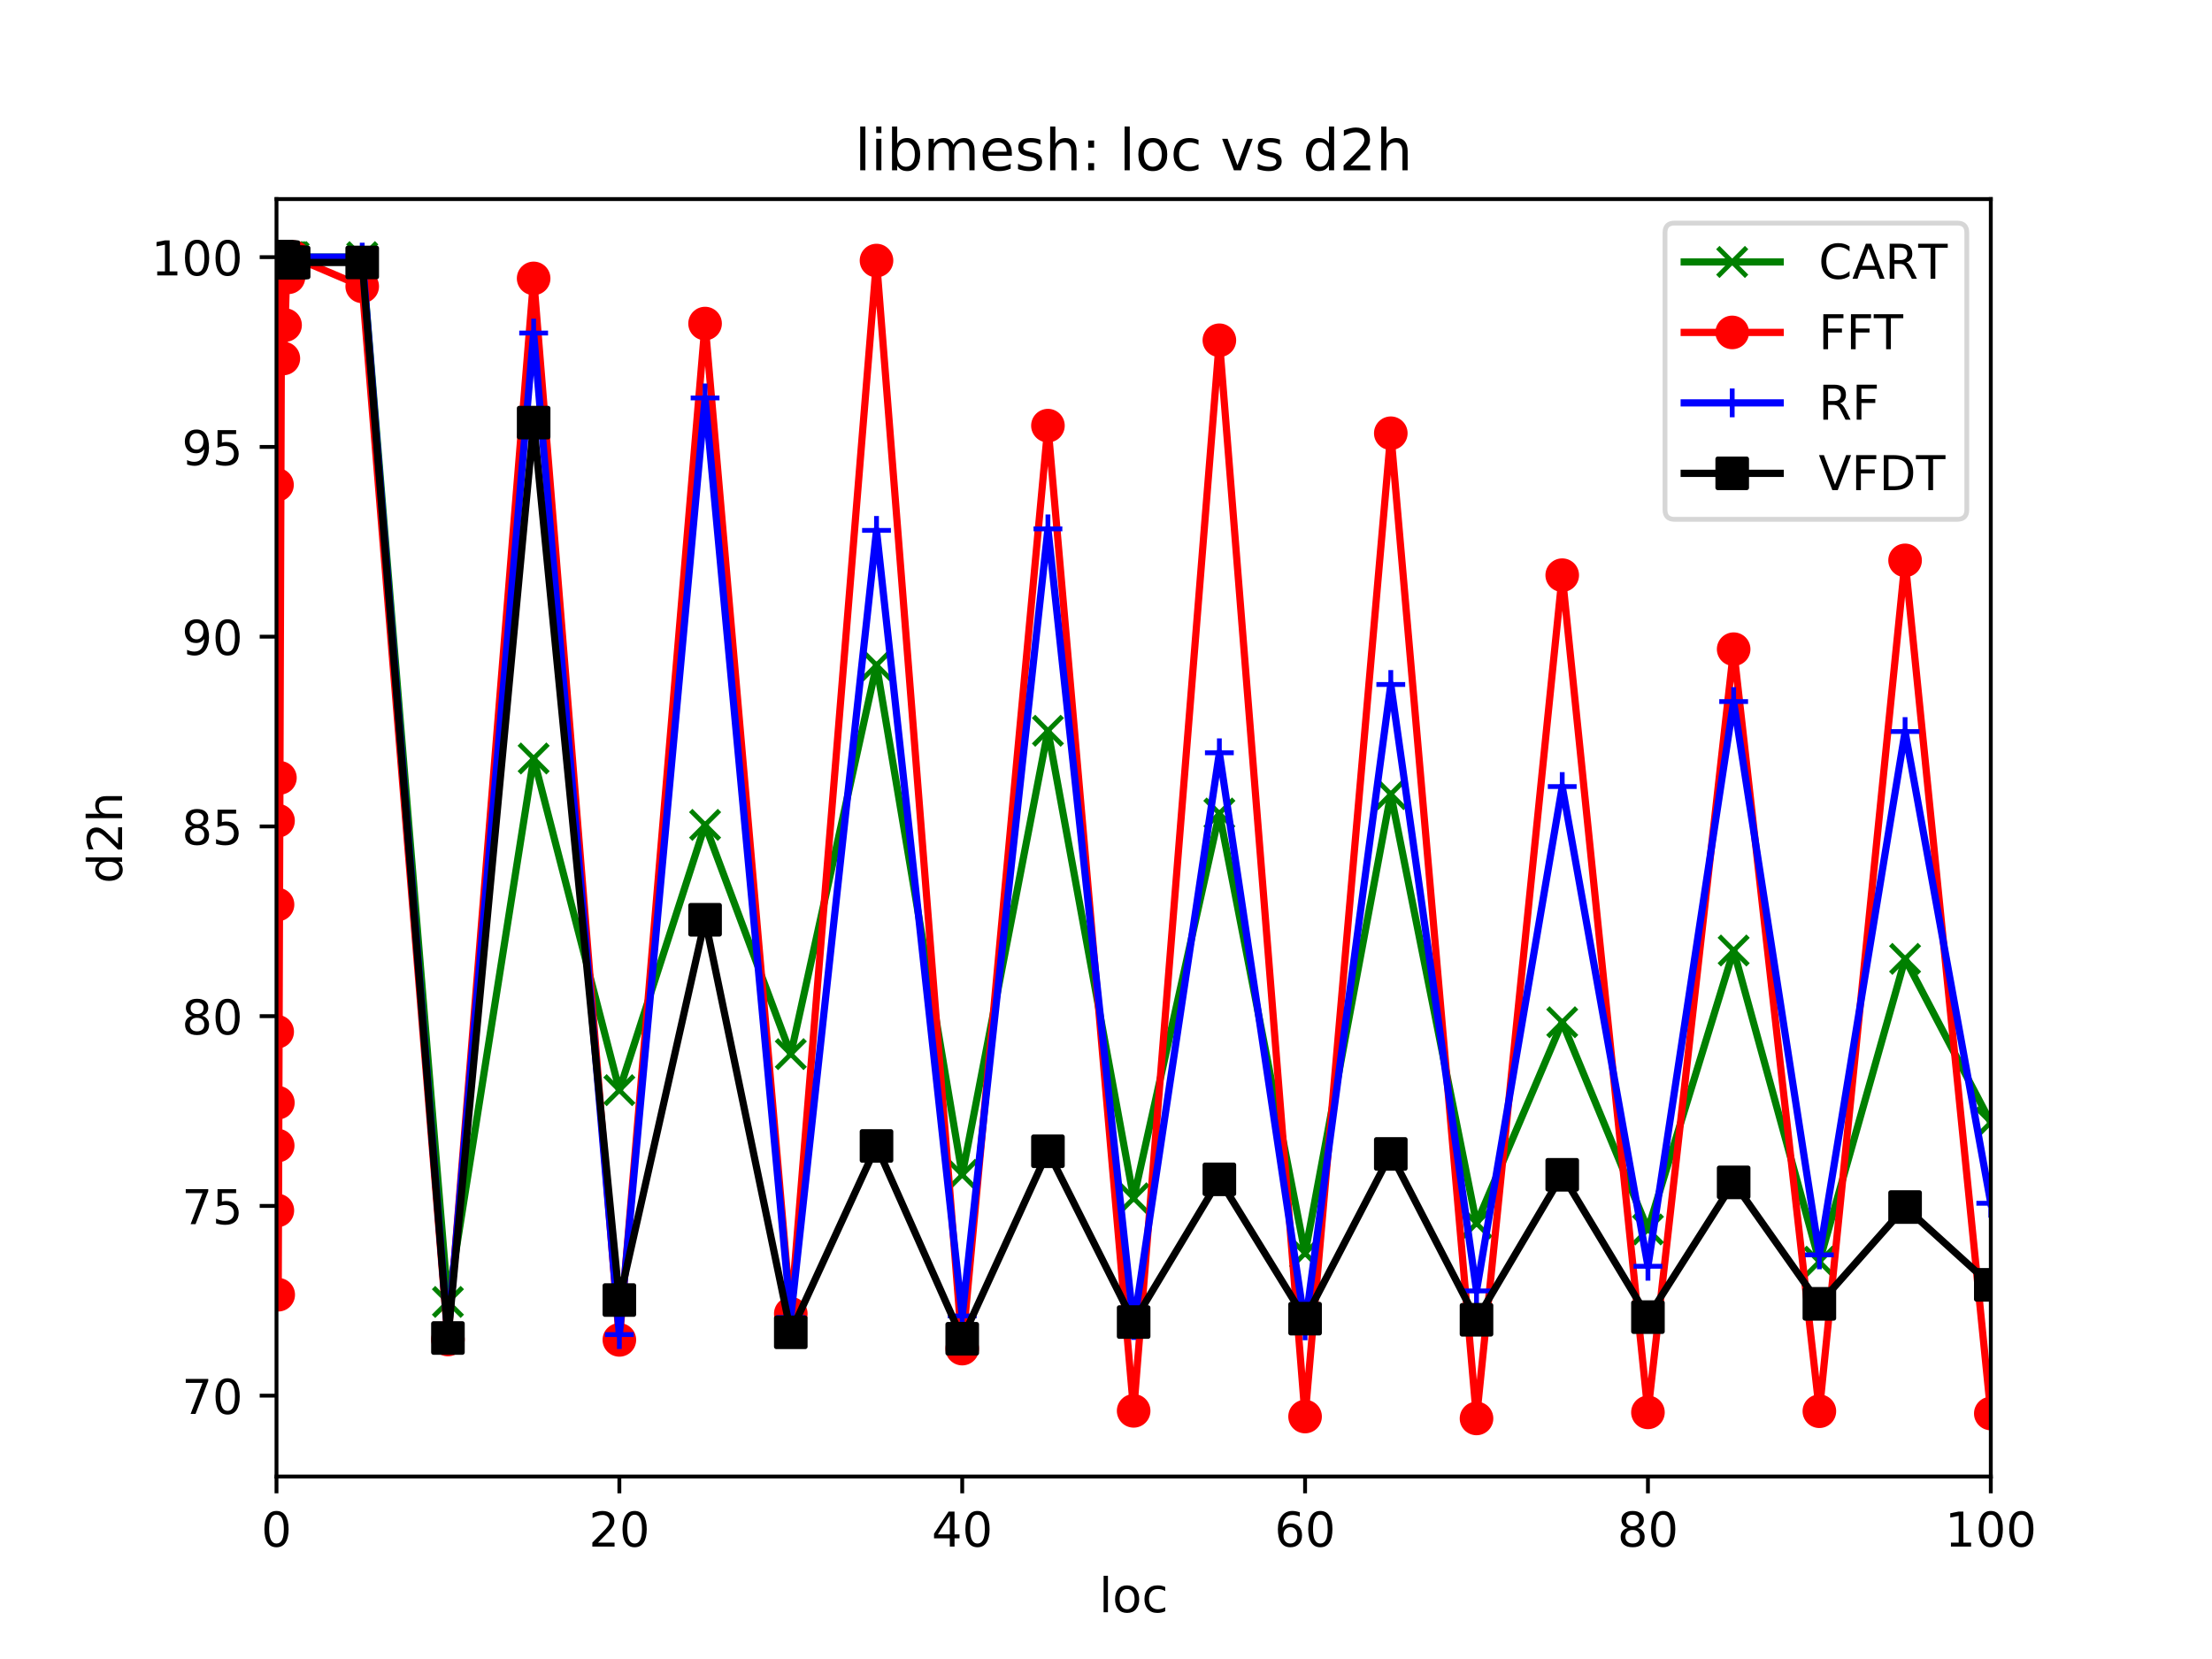 <?xml version="1.0" encoding="utf-8" standalone="no"?>
<!DOCTYPE svg PUBLIC "-//W3C//DTD SVG 1.1//EN"
  "http://www.w3.org/Graphics/SVG/1.1/DTD/svg11.dtd">
<!-- Created with matplotlib (https://matplotlib.org/) -->
<svg height="345.6pt" version="1.1" viewBox="0 0 460.8 345.6" width="460.8pt" xmlns="http://www.w3.org/2000/svg" xmlns:xlink="http://www.w3.org/1999/xlink">
 <defs>
  <style type="text/css">
*{stroke-linecap:butt;stroke-linejoin:round;}
  </style>
 </defs>
 <g id="figure_1">
  <g id="patch_1">
   <path d="M 0 345.6 
L 460.8 345.6 
L 460.8 0 
L 0 0 
z
" style="fill:#ffffff;"/>
  </g>
  <g id="axes_1">
   <g id="patch_2">
    <path d="M 57.6 307.584 
L 414.72 307.584 
L 414.72 41.472 
L 57.6 41.472 
z
" style="fill:#ffffff;"/>
   </g>
   <g id="matplotlib.axis_1">
    <g id="xtick_1">
     <g id="line2d_1">
      <defs>
       <path d="M 0 0 
L 0 3.5 
" id="m9313796f28" style="stroke:#000000;stroke-width:0.8;"/>
      </defs>
      <g>
       <use style="stroke:#000000;stroke-width:0.8;" x="57.6" xlink:href="#m9313796f28" y="307.584"/>
      </g>
     </g>
     <g id="text_1">
      <!-- 0 -->
      <defs>
       <path d="M 31.781 66.406 
Q 24.172 66.406 20.328 58.906 
Q 16.5 51.422 16.5 36.375 
Q 16.5 21.391 20.328 13.891 
Q 24.172 6.391 31.781 6.391 
Q 39.453 6.391 43.281 13.891 
Q 47.125 21.391 47.125 36.375 
Q 47.125 51.422 43.281 58.906 
Q 39.453 66.406 31.781 66.406 
z
M 31.781 74.219 
Q 44.047 74.219 50.516 64.516 
Q 56.984 54.828 56.984 36.375 
Q 56.984 17.969 50.516 8.266 
Q 44.047 -1.422 31.781 -1.422 
Q 19.531 -1.422 13.062 8.266 
Q 6.594 17.969 6.594 36.375 
Q 6.594 54.828 13.062 64.516 
Q 19.531 74.219 31.781 74.219 
z
" id="DejaVuSans-48"/>
      </defs>
      <g transform="translate(54.419 322.182)scale(0.1 -0.1)">
       <use xlink:href="#DejaVuSans-48"/>
      </g>
     </g>
    </g>
    <g id="xtick_2">
     <g id="line2d_2">
      <g>
       <use style="stroke:#000000;stroke-width:0.8;" x="129.024" xlink:href="#m9313796f28" y="307.584"/>
      </g>
     </g>
     <g id="text_2">
      <!-- 20 -->
      <defs>
       <path d="M 19.188 8.297 
L 53.609 8.297 
L 53.609 0 
L 7.328 0 
L 7.328 8.297 
Q 12.938 14.109 22.625 23.891 
Q 32.328 33.688 34.812 36.531 
Q 39.547 41.844 41.422 45.531 
Q 43.312 49.219 43.312 52.781 
Q 43.312 58.594 39.234 62.25 
Q 35.156 65.922 28.609 65.922 
Q 23.969 65.922 18.812 64.312 
Q 13.672 62.703 7.812 59.422 
L 7.812 69.391 
Q 13.766 71.781 18.938 73 
Q 24.125 74.219 28.422 74.219 
Q 39.75 74.219 46.484 68.547 
Q 53.219 62.891 53.219 53.422 
Q 53.219 48.922 51.531 44.891 
Q 49.859 40.875 45.406 35.406 
Q 44.188 33.984 37.641 27.219 
Q 31.109 20.453 19.188 8.297 
z
" id="DejaVuSans-50"/>
      </defs>
      <g transform="translate(122.662 322.182)scale(0.1 -0.1)">
       <use xlink:href="#DejaVuSans-50"/>
       <use x="63.623" xlink:href="#DejaVuSans-48"/>
      </g>
     </g>
    </g>
    <g id="xtick_3">
     <g id="line2d_3">
      <g>
       <use style="stroke:#000000;stroke-width:0.8;" x="200.448" xlink:href="#m9313796f28" y="307.584"/>
      </g>
     </g>
     <g id="text_3">
      <!-- 40 -->
      <defs>
       <path d="M 37.797 64.312 
L 12.891 25.391 
L 37.797 25.391 
z
M 35.203 72.906 
L 47.609 72.906 
L 47.609 25.391 
L 58.016 25.391 
L 58.016 17.188 
L 47.609 17.188 
L 47.609 0 
L 37.797 0 
L 37.797 17.188 
L 4.891 17.188 
L 4.891 26.703 
z
" id="DejaVuSans-52"/>
      </defs>
      <g transform="translate(194.085 322.182)scale(0.1 -0.1)">
       <use xlink:href="#DejaVuSans-52"/>
       <use x="63.623" xlink:href="#DejaVuSans-48"/>
      </g>
     </g>
    </g>
    <g id="xtick_4">
     <g id="line2d_4">
      <g>
       <use style="stroke:#000000;stroke-width:0.8;" x="271.872" xlink:href="#m9313796f28" y="307.584"/>
      </g>
     </g>
     <g id="text_4">
      <!-- 60 -->
      <defs>
       <path d="M 33.016 40.375 
Q 26.375 40.375 22.484 35.828 
Q 18.609 31.297 18.609 23.391 
Q 18.609 15.531 22.484 10.953 
Q 26.375 6.391 33.016 6.391 
Q 39.656 6.391 43.531 10.953 
Q 47.406 15.531 47.406 23.391 
Q 47.406 31.297 43.531 35.828 
Q 39.656 40.375 33.016 40.375 
z
M 52.594 71.297 
L 52.594 62.312 
Q 48.875 64.062 45.094 64.984 
Q 41.312 65.922 37.594 65.922 
Q 27.828 65.922 22.672 59.328 
Q 17.531 52.734 16.797 39.406 
Q 19.672 43.656 24.016 45.922 
Q 28.375 48.188 33.594 48.188 
Q 44.578 48.188 50.953 41.516 
Q 57.328 34.859 57.328 23.391 
Q 57.328 12.156 50.688 5.359 
Q 44.047 -1.422 33.016 -1.422 
Q 20.359 -1.422 13.672 8.266 
Q 6.984 17.969 6.984 36.375 
Q 6.984 53.656 15.188 63.938 
Q 23.391 74.219 37.203 74.219 
Q 40.922 74.219 44.703 73.484 
Q 48.484 72.75 52.594 71.297 
z
" id="DejaVuSans-54"/>
      </defs>
      <g transform="translate(265.51 322.182)scale(0.1 -0.1)">
       <use xlink:href="#DejaVuSans-54"/>
       <use x="63.623" xlink:href="#DejaVuSans-48"/>
      </g>
     </g>
    </g>
    <g id="xtick_5">
     <g id="line2d_5">
      <g>
       <use style="stroke:#000000;stroke-width:0.8;" x="343.296" xlink:href="#m9313796f28" y="307.584"/>
      </g>
     </g>
     <g id="text_5">
      <!-- 80 -->
      <defs>
       <path d="M 31.781 34.625 
Q 24.75 34.625 20.719 30.859 
Q 16.703 27.094 16.703 20.516 
Q 16.703 13.922 20.719 10.156 
Q 24.75 6.391 31.781 6.391 
Q 38.812 6.391 42.859 10.172 
Q 46.922 13.969 46.922 20.516 
Q 46.922 27.094 42.891 30.859 
Q 38.875 34.625 31.781 34.625 
z
M 21.922 38.812 
Q 15.578 40.375 12.031 44.719 
Q 8.5 49.078 8.5 55.328 
Q 8.5 64.062 14.719 69.141 
Q 20.953 74.219 31.781 74.219 
Q 42.672 74.219 48.875 69.141 
Q 55.078 64.062 55.078 55.328 
Q 55.078 49.078 51.531 44.719 
Q 48 40.375 41.703 38.812 
Q 48.828 37.156 52.797 32.312 
Q 56.781 27.484 56.781 20.516 
Q 56.781 9.906 50.312 4.234 
Q 43.844 -1.422 31.781 -1.422 
Q 19.734 -1.422 13.25 4.234 
Q 6.781 9.906 6.781 20.516 
Q 6.781 27.484 10.781 32.312 
Q 14.797 37.156 21.922 38.812 
z
M 18.312 54.391 
Q 18.312 48.734 21.844 45.562 
Q 25.391 42.391 31.781 42.391 
Q 38.141 42.391 41.719 45.562 
Q 45.312 48.734 45.312 54.391 
Q 45.312 60.062 41.719 63.234 
Q 38.141 66.406 31.781 66.406 
Q 25.391 66.406 21.844 63.234 
Q 18.312 60.062 18.312 54.391 
z
" id="DejaVuSans-56"/>
      </defs>
      <g transform="translate(336.933 322.182)scale(0.1 -0.1)">
       <use xlink:href="#DejaVuSans-56"/>
       <use x="63.623" xlink:href="#DejaVuSans-48"/>
      </g>
     </g>
    </g>
    <g id="xtick_6">
     <g id="line2d_6">
      <g>
       <use style="stroke:#000000;stroke-width:0.8;" x="414.72" xlink:href="#m9313796f28" y="307.584"/>
      </g>
     </g>
     <g id="text_6">
      <!-- 100 -->
      <defs>
       <path d="M 12.406 8.297 
L 28.516 8.297 
L 28.516 63.922 
L 10.984 60.406 
L 10.984 69.391 
L 28.422 72.906 
L 38.281 72.906 
L 38.281 8.297 
L 54.391 8.297 
L 54.391 0 
L 12.406 0 
z
" id="DejaVuSans-49"/>
      </defs>
      <g transform="translate(405.176 322.182)scale(0.1 -0.1)">
       <use xlink:href="#DejaVuSans-49"/>
       <use x="63.623" xlink:href="#DejaVuSans-48"/>
       <use x="127.246" xlink:href="#DejaVuSans-48"/>
      </g>
     </g>
    </g>
    <g id="text_7">
     <!-- loc -->
     <defs>
      <path d="M 9.422 75.984 
L 18.406 75.984 
L 18.406 0 
L 9.422 0 
z
" id="DejaVuSans-108"/>
      <path d="M 30.609 48.391 
Q 23.391 48.391 19.188 42.75 
Q 14.984 37.109 14.984 27.297 
Q 14.984 17.484 19.156 11.844 
Q 23.344 6.203 30.609 6.203 
Q 37.797 6.203 41.984 11.859 
Q 46.188 17.531 46.188 27.297 
Q 46.188 37.016 41.984 42.703 
Q 37.797 48.391 30.609 48.391 
z
M 30.609 56 
Q 42.328 56 49.016 48.375 
Q 55.719 40.766 55.719 27.297 
Q 55.719 13.875 49.016 6.219 
Q 42.328 -1.422 30.609 -1.422 
Q 18.844 -1.422 12.172 6.219 
Q 5.516 13.875 5.516 27.297 
Q 5.516 40.766 12.172 48.375 
Q 18.844 56 30.609 56 
z
" id="DejaVuSans-111"/>
      <path d="M 48.781 52.594 
L 48.781 44.188 
Q 44.969 46.297 41.141 47.344 
Q 37.312 48.391 33.406 48.391 
Q 24.656 48.391 19.812 42.844 
Q 14.984 37.312 14.984 27.297 
Q 14.984 17.281 19.812 11.734 
Q 24.656 6.203 33.406 6.203 
Q 37.312 6.203 41.141 7.25 
Q 44.969 8.297 48.781 10.406 
L 48.781 2.094 
Q 45.016 0.344 40.984 -0.531 
Q 36.969 -1.422 32.422 -1.422 
Q 20.062 -1.422 12.781 6.344 
Q 5.516 14.109 5.516 27.297 
Q 5.516 40.672 12.859 48.328 
Q 20.219 56 33.016 56 
Q 37.156 56 41.109 55.141 
Q 45.062 54.297 48.781 52.594 
z
" id="DejaVuSans-99"/>
     </defs>
     <g transform="translate(228.962 335.861)scale(0.1 -0.1)">
      <use xlink:href="#DejaVuSans-108"/>
      <use x="27.783" xlink:href="#DejaVuSans-111"/>
      <use x="88.965" xlink:href="#DejaVuSans-99"/>
     </g>
    </g>
   </g>
   <g id="matplotlib.axis_2">
    <g id="ytick_1">
     <g id="line2d_7">
      <defs>
       <path d="M 0 0 
L -3.5 0 
" id="m6237defaf2" style="stroke:#000000;stroke-width:0.8;"/>
      </defs>
      <g>
       <use style="stroke:#000000;stroke-width:0.8;" x="57.6" xlink:href="#m6237defaf2" y="290.744"/>
      </g>
     </g>
     <g id="text_8">
      <!-- 70 -->
      <defs>
       <path d="M 8.203 72.906 
L 55.078 72.906 
L 55.078 68.703 
L 28.609 0 
L 18.312 0 
L 43.219 64.594 
L 8.203 64.594 
z
" id="DejaVuSans-55"/>
      </defs>
      <g transform="translate(37.875 294.544)scale(0.1 -0.1)">
       <use xlink:href="#DejaVuSans-55"/>
       <use x="63.623" xlink:href="#DejaVuSans-48"/>
      </g>
     </g>
    </g>
    <g id="ytick_2">
     <g id="line2d_8">
      <g>
       <use style="stroke:#000000;stroke-width:0.8;" x="57.6" xlink:href="#m6237defaf2" y="251.215"/>
      </g>
     </g>
     <g id="text_9">
      <!-- 75 -->
      <defs>
       <path d="M 10.797 72.906 
L 49.516 72.906 
L 49.516 64.594 
L 19.828 64.594 
L 19.828 46.734 
Q 21.969 47.469 24.109 47.828 
Q 26.266 48.188 28.422 48.188 
Q 40.625 48.188 47.75 41.5 
Q 54.891 34.812 54.891 23.391 
Q 54.891 11.625 47.562 5.094 
Q 40.234 -1.422 26.906 -1.422 
Q 22.312 -1.422 17.547 -0.641 
Q 12.797 0.141 7.719 1.703 
L 7.719 11.625 
Q 12.109 9.234 16.797 8.062 
Q 21.484 6.891 26.703 6.891 
Q 35.156 6.891 40.078 11.328 
Q 45.016 15.766 45.016 23.391 
Q 45.016 31 40.078 35.438 
Q 35.156 39.891 26.703 39.891 
Q 22.75 39.891 18.812 39.016 
Q 14.891 38.141 10.797 36.281 
z
" id="DejaVuSans-53"/>
      </defs>
      <g transform="translate(37.875 255.014)scale(0.1 -0.1)">
       <use xlink:href="#DejaVuSans-55"/>
       <use x="63.623" xlink:href="#DejaVuSans-53"/>
      </g>
     </g>
    </g>
    <g id="ytick_3">
     <g id="line2d_9">
      <g>
       <use style="stroke:#000000;stroke-width:0.8;" x="57.6" xlink:href="#m6237defaf2" y="211.686"/>
      </g>
     </g>
     <g id="text_10">
      <!-- 80 -->
      <g transform="translate(37.875 215.485)scale(0.1 -0.1)">
       <use xlink:href="#DejaVuSans-56"/>
       <use x="63.623" xlink:href="#DejaVuSans-48"/>
      </g>
     </g>
    </g>
    <g id="ytick_4">
     <g id="line2d_10">
      <g>
       <use style="stroke:#000000;stroke-width:0.8;" x="57.6" xlink:href="#m6237defaf2" y="172.156"/>
      </g>
     </g>
     <g id="text_11">
      <!-- 85 -->
      <g transform="translate(37.875 175.955)scale(0.1 -0.1)">
       <use xlink:href="#DejaVuSans-56"/>
       <use x="63.623" xlink:href="#DejaVuSans-53"/>
      </g>
     </g>
    </g>
    <g id="ytick_5">
     <g id="line2d_11">
      <g>
       <use style="stroke:#000000;stroke-width:0.8;" x="57.6" xlink:href="#m6237defaf2" y="132.627"/>
      </g>
     </g>
     <g id="text_12">
      <!-- 90 -->
      <defs>
       <path d="M 10.984 1.516 
L 10.984 10.5 
Q 14.703 8.734 18.5 7.812 
Q 22.312 6.891 25.984 6.891 
Q 35.75 6.891 40.891 13.453 
Q 46.047 20.016 46.781 33.406 
Q 43.953 29.203 39.594 26.953 
Q 35.25 24.703 29.984 24.703 
Q 19.047 24.703 12.672 31.312 
Q 6.297 37.938 6.297 49.422 
Q 6.297 60.641 12.938 67.422 
Q 19.578 74.219 30.609 74.219 
Q 43.266 74.219 49.922 64.516 
Q 56.594 54.828 56.594 36.375 
Q 56.594 19.141 48.406 8.859 
Q 40.234 -1.422 26.422 -1.422 
Q 22.703 -1.422 18.891 -0.688 
Q 15.094 0.047 10.984 1.516 
z
M 30.609 32.422 
Q 37.25 32.422 41.125 36.953 
Q 45.016 41.5 45.016 49.422 
Q 45.016 57.281 41.125 61.844 
Q 37.25 66.406 30.609 66.406 
Q 23.969 66.406 20.094 61.844 
Q 16.219 57.281 16.219 49.422 
Q 16.219 41.5 20.094 36.953 
Q 23.969 32.422 30.609 32.422 
z
" id="DejaVuSans-57"/>
      </defs>
      <g transform="translate(37.875 136.426)scale(0.1 -0.1)">
       <use xlink:href="#DejaVuSans-57"/>
       <use x="63.623" xlink:href="#DejaVuSans-48"/>
      </g>
     </g>
    </g>
    <g id="ytick_6">
     <g id="line2d_12">
      <g>
       <use style="stroke:#000000;stroke-width:0.8;" x="57.6" xlink:href="#m6237defaf2" y="93.097"/>
      </g>
     </g>
     <g id="text_13">
      <!-- 95 -->
      <g transform="translate(37.875 96.897)scale(0.1 -0.1)">
       <use xlink:href="#DejaVuSans-57"/>
       <use x="63.623" xlink:href="#DejaVuSans-53"/>
      </g>
     </g>
    </g>
    <g id="ytick_7">
     <g id="line2d_13">
      <g>
       <use style="stroke:#000000;stroke-width:0.8;" x="57.6" xlink:href="#m6237defaf2" y="53.568"/>
      </g>
     </g>
     <g id="text_14">
      <!-- 100 -->
      <g transform="translate(31.512 57.367)scale(0.1 -0.1)">
       <use xlink:href="#DejaVuSans-49"/>
       <use x="63.623" xlink:href="#DejaVuSans-48"/>
       <use x="127.246" xlink:href="#DejaVuSans-48"/>
      </g>
     </g>
    </g>
    <g id="text_15">
     <!-- d2h -->
     <defs>
      <path d="M 45.406 46.391 
L 45.406 75.984 
L 54.391 75.984 
L 54.391 0 
L 45.406 0 
L 45.406 8.203 
Q 42.578 3.328 38.25 0.953 
Q 33.938 -1.422 27.875 -1.422 
Q 17.969 -1.422 11.734 6.484 
Q 5.516 14.406 5.516 27.297 
Q 5.516 40.188 11.734 48.094 
Q 17.969 56 27.875 56 
Q 33.938 56 38.25 53.625 
Q 42.578 51.266 45.406 46.391 
z
M 14.797 27.297 
Q 14.797 17.391 18.875 11.75 
Q 22.953 6.109 30.078 6.109 
Q 37.203 6.109 41.297 11.75 
Q 45.406 17.391 45.406 27.297 
Q 45.406 37.203 41.297 42.844 
Q 37.203 48.484 30.078 48.484 
Q 22.953 48.484 18.875 42.844 
Q 14.797 37.203 14.797 27.297 
z
" id="DejaVuSans-100"/>
      <path d="M 54.891 33.016 
L 54.891 0 
L 45.906 0 
L 45.906 32.719 
Q 45.906 40.484 42.875 44.328 
Q 39.844 48.188 33.797 48.188 
Q 26.516 48.188 22.312 43.547 
Q 18.109 38.922 18.109 30.906 
L 18.109 0 
L 9.078 0 
L 9.078 75.984 
L 18.109 75.984 
L 18.109 46.188 
Q 21.344 51.125 25.703 53.562 
Q 30.078 56 35.797 56 
Q 45.219 56 50.047 50.172 
Q 54.891 44.344 54.891 33.016 
z
" id="DejaVuSans-104"/>
     </defs>
     <g transform="translate(25.433 184.052)rotate(-90)scale(0.1 -0.1)">
      <use xlink:href="#DejaVuSans-100"/>
      <use x="63.477" xlink:href="#DejaVuSans-50"/>
      <use x="127.1" xlink:href="#DejaVuSans-104"/>
     </g>
    </g>
   </g>
   <g id="line2d_14">
    <path clip-path="url(#pa6ba6a30be)" d="M 57.636 53.568 
L 57.671 53.568 
L 57.707 53.568 
L 57.743 53.568 
L 57.779 53.568 
L 57.814 53.568 
L 57.85 53.568 
L 57.886 53.568 
L 57.921 53.568 
L 57.957 53.568 
L 58.314 53.568 
L 58.671 53.568 
L 59.028 53.568 
L 59.386 53.568 
L 59.743 53.568 
L 60.1 53.568 
L 60.457 53.568 
L 60.814 53.568 
L 61.171 53.568 
L 75.456 53.568 
L 93.312 271.217 
L 111.168 158.005 
L 129.024 227.102 
L 146.88 171.84 
L 164.736 219.592 
L 182.592 138.556 
L 200.448 244.732 
L 218.304 152.233 
L 236.16 249.634 
L 254.016 169.468 
L 271.872 261.097 
L 289.728 165.436 
L 307.584 254.852 
L 325.44 212.951 
L 343.296 256.117 
L 361.152 198.008 
L 379.008 262.837 
L 396.864 199.748 
L 414.72 233.822 
" style="fill:none;stroke:#008000;stroke-linecap:square;stroke-width:1.5;"/>
    <defs>
     <path d="M -3 3 
L 3 -3 
M -3 -3 
L 3 3 
" id="m2afb4b9fbb" style="stroke:#008000;"/>
    </defs>
    <g clip-path="url(#pa6ba6a30be)">
     <use style="fill:#008000;stroke:#008000;" x="57.636" xlink:href="#m2afb4b9fbb" y="53.568"/>
     <use style="fill:#008000;stroke:#008000;" x="57.671" xlink:href="#m2afb4b9fbb" y="53.568"/>
     <use style="fill:#008000;stroke:#008000;" x="57.707" xlink:href="#m2afb4b9fbb" y="53.568"/>
     <use style="fill:#008000;stroke:#008000;" x="57.743" xlink:href="#m2afb4b9fbb" y="53.568"/>
     <use style="fill:#008000;stroke:#008000;" x="57.779" xlink:href="#m2afb4b9fbb" y="53.568"/>
     <use style="fill:#008000;stroke:#008000;" x="57.814" xlink:href="#m2afb4b9fbb" y="53.568"/>
     <use style="fill:#008000;stroke:#008000;" x="57.85" xlink:href="#m2afb4b9fbb" y="53.568"/>
     <use style="fill:#008000;stroke:#008000;" x="57.886" xlink:href="#m2afb4b9fbb" y="53.568"/>
     <use style="fill:#008000;stroke:#008000;" x="57.921" xlink:href="#m2afb4b9fbb" y="53.568"/>
     <use style="fill:#008000;stroke:#008000;" x="57.957" xlink:href="#m2afb4b9fbb" y="53.568"/>
     <use style="fill:#008000;stroke:#008000;" x="58.314" xlink:href="#m2afb4b9fbb" y="53.568"/>
     <use style="fill:#008000;stroke:#008000;" x="58.671" xlink:href="#m2afb4b9fbb" y="53.568"/>
     <use style="fill:#008000;stroke:#008000;" x="59.028" xlink:href="#m2afb4b9fbb" y="53.568"/>
     <use style="fill:#008000;stroke:#008000;" x="59.386" xlink:href="#m2afb4b9fbb" y="53.568"/>
     <use style="fill:#008000;stroke:#008000;" x="59.743" xlink:href="#m2afb4b9fbb" y="53.568"/>
     <use style="fill:#008000;stroke:#008000;" x="60.1" xlink:href="#m2afb4b9fbb" y="53.568"/>
     <use style="fill:#008000;stroke:#008000;" x="60.457" xlink:href="#m2afb4b9fbb" y="53.568"/>
     <use style="fill:#008000;stroke:#008000;" x="60.814" xlink:href="#m2afb4b9fbb" y="53.568"/>
     <use style="fill:#008000;stroke:#008000;" x="61.171" xlink:href="#m2afb4b9fbb" y="53.568"/>
     <use style="fill:#008000;stroke:#008000;" x="75.456" xlink:href="#m2afb4b9fbb" y="53.568"/>
     <use style="fill:#008000;stroke:#008000;" x="93.312" xlink:href="#m2afb4b9fbb" y="271.217"/>
     <use style="fill:#008000;stroke:#008000;" x="111.168" xlink:href="#m2afb4b9fbb" y="158.005"/>
     <use style="fill:#008000;stroke:#008000;" x="129.024" xlink:href="#m2afb4b9fbb" y="227.102"/>
     <use style="fill:#008000;stroke:#008000;" x="146.88" xlink:href="#m2afb4b9fbb" y="171.84"/>
     <use style="fill:#008000;stroke:#008000;" x="164.736" xlink:href="#m2afb4b9fbb" y="219.592"/>
     <use style="fill:#008000;stroke:#008000;" x="182.592" xlink:href="#m2afb4b9fbb" y="138.556"/>
     <use style="fill:#008000;stroke:#008000;" x="200.448" xlink:href="#m2afb4b9fbb" y="244.732"/>
     <use style="fill:#008000;stroke:#008000;" x="218.304" xlink:href="#m2afb4b9fbb" y="152.233"/>
     <use style="fill:#008000;stroke:#008000;" x="236.16" xlink:href="#m2afb4b9fbb" y="249.634"/>
     <use style="fill:#008000;stroke:#008000;" x="254.016" xlink:href="#m2afb4b9fbb" y="169.468"/>
     <use style="fill:#008000;stroke:#008000;" x="271.872" xlink:href="#m2afb4b9fbb" y="261.097"/>
     <use style="fill:#008000;stroke:#008000;" x="289.728" xlink:href="#m2afb4b9fbb" y="165.436"/>
     <use style="fill:#008000;stroke:#008000;" x="307.584" xlink:href="#m2afb4b9fbb" y="254.852"/>
     <use style="fill:#008000;stroke:#008000;" x="325.44" xlink:href="#m2afb4b9fbb" y="212.951"/>
     <use style="fill:#008000;stroke:#008000;" x="343.296" xlink:href="#m2afb4b9fbb" y="256.117"/>
     <use style="fill:#008000;stroke:#008000;" x="361.152" xlink:href="#m2afb4b9fbb" y="198.008"/>
     <use style="fill:#008000;stroke:#008000;" x="379.008" xlink:href="#m2afb4b9fbb" y="262.837"/>
     <use style="fill:#008000;stroke:#008000;" x="396.864" xlink:href="#m2afb4b9fbb" y="199.748"/>
     <use style="fill:#008000;stroke:#008000;" x="414.72" xlink:href="#m2afb4b9fbb" y="233.822"/>
    </g>
   </g>
   <g id="line2d_15">
    <path clip-path="url(#pa6ba6a30be)" d="M 57.636 53.568 
L 57.671 53.568 
L 57.707 101.003 
L 57.743 214.927 
L 57.779 252.164 
L 57.814 188.442 
L 57.85 238.645 
L 57.886 229.711 
L 57.921 170.97 
L 57.957 269.715 
L 58.314 162.037 
L 58.671 53.568 
L 59.028 74.677 
L 59.386 67.72 
L 59.743 55.861 
L 60.1 57.758 
L 60.457 54.042 
L 60.814 53.568 
L 61.171 53.568 
L 75.456 59.656 
L 93.312 279.044 
L 111.168 57.995 
L 129.024 279.123 
L 146.88 67.403 
L 164.736 273.668 
L 182.592 54.28 
L 200.448 280.941 
L 218.304 88.67 
L 236.16 293.907 
L 254.016 70.882 
L 271.872 295.093 
L 289.728 90.251 
L 307.584 295.488 
L 325.44 119.819 
L 343.296 294.223 
L 361.152 135.236 
L 379.008 293.986 
L 396.864 116.736 
L 414.72 294.46 
" style="fill:none;stroke:#ff0000;stroke-linecap:square;stroke-width:1.5;"/>
    <defs>
     <path d="M 0 3 
C 0.796 3 1.559 2.684 2.121 2.121 
C 2.684 1.559 3 0.796 3 0 
C 3 -0.796 2.684 -1.559 2.121 -2.121 
C 1.559 -2.684 0.796 -3 0 -3 
C -0.796 -3 -1.559 -2.684 -2.121 -2.121 
C -2.684 -1.559 -3 -0.796 -3 0 
C -3 0.796 -2.684 1.559 -2.121 2.121 
C -1.559 2.684 -0.796 3 0 3 
z
" id="m7de0e835c9" style="stroke:#ff0000;"/>
    </defs>
    <g clip-path="url(#pa6ba6a30be)">
     <use style="fill:#ff0000;stroke:#ff0000;" x="57.636" xlink:href="#m7de0e835c9" y="53.568"/>
     <use style="fill:#ff0000;stroke:#ff0000;" x="57.671" xlink:href="#m7de0e835c9" y="53.568"/>
     <use style="fill:#ff0000;stroke:#ff0000;" x="57.707" xlink:href="#m7de0e835c9" y="101.003"/>
     <use style="fill:#ff0000;stroke:#ff0000;" x="57.743" xlink:href="#m7de0e835c9" y="214.927"/>
     <use style="fill:#ff0000;stroke:#ff0000;" x="57.779" xlink:href="#m7de0e835c9" y="252.164"/>
     <use style="fill:#ff0000;stroke:#ff0000;" x="57.814" xlink:href="#m7de0e835c9" y="188.442"/>
     <use style="fill:#ff0000;stroke:#ff0000;" x="57.85" xlink:href="#m7de0e835c9" y="238.645"/>
     <use style="fill:#ff0000;stroke:#ff0000;" x="57.886" xlink:href="#m7de0e835c9" y="229.711"/>
     <use style="fill:#ff0000;stroke:#ff0000;" x="57.921" xlink:href="#m7de0e835c9" y="170.97"/>
     <use style="fill:#ff0000;stroke:#ff0000;" x="57.957" xlink:href="#m7de0e835c9" y="269.715"/>
     <use style="fill:#ff0000;stroke:#ff0000;" x="58.314" xlink:href="#m7de0e835c9" y="162.037"/>
     <use style="fill:#ff0000;stroke:#ff0000;" x="58.671" xlink:href="#m7de0e835c9" y="53.568"/>
     <use style="fill:#ff0000;stroke:#ff0000;" x="59.028" xlink:href="#m7de0e835c9" y="74.677"/>
     <use style="fill:#ff0000;stroke:#ff0000;" x="59.386" xlink:href="#m7de0e835c9" y="67.72"/>
     <use style="fill:#ff0000;stroke:#ff0000;" x="59.743" xlink:href="#m7de0e835c9" y="55.861"/>
     <use style="fill:#ff0000;stroke:#ff0000;" x="60.1" xlink:href="#m7de0e835c9" y="57.758"/>
     <use style="fill:#ff0000;stroke:#ff0000;" x="60.457" xlink:href="#m7de0e835c9" y="54.042"/>
     <use style="fill:#ff0000;stroke:#ff0000;" x="60.814" xlink:href="#m7de0e835c9" y="53.568"/>
     <use style="fill:#ff0000;stroke:#ff0000;" x="61.171" xlink:href="#m7de0e835c9" y="53.568"/>
     <use style="fill:#ff0000;stroke:#ff0000;" x="75.456" xlink:href="#m7de0e835c9" y="59.656"/>
     <use style="fill:#ff0000;stroke:#ff0000;" x="93.312" xlink:href="#m7de0e835c9" y="279.044"/>
     <use style="fill:#ff0000;stroke:#ff0000;" x="111.168" xlink:href="#m7de0e835c9" y="57.995"/>
     <use style="fill:#ff0000;stroke:#ff0000;" x="129.024" xlink:href="#m7de0e835c9" y="279.123"/>
     <use style="fill:#ff0000;stroke:#ff0000;" x="146.88" xlink:href="#m7de0e835c9" y="67.403"/>
     <use style="fill:#ff0000;stroke:#ff0000;" x="164.736" xlink:href="#m7de0e835c9" y="273.668"/>
     <use style="fill:#ff0000;stroke:#ff0000;" x="182.592" xlink:href="#m7de0e835c9" y="54.28"/>
     <use style="fill:#ff0000;stroke:#ff0000;" x="200.448" xlink:href="#m7de0e835c9" y="280.941"/>
     <use style="fill:#ff0000;stroke:#ff0000;" x="218.304" xlink:href="#m7de0e835c9" y="88.67"/>
     <use style="fill:#ff0000;stroke:#ff0000;" x="236.16" xlink:href="#m7de0e835c9" y="293.907"/>
     <use style="fill:#ff0000;stroke:#ff0000;" x="254.016" xlink:href="#m7de0e835c9" y="70.882"/>
     <use style="fill:#ff0000;stroke:#ff0000;" x="271.872" xlink:href="#m7de0e835c9" y="295.093"/>
     <use style="fill:#ff0000;stroke:#ff0000;" x="289.728" xlink:href="#m7de0e835c9" y="90.251"/>
     <use style="fill:#ff0000;stroke:#ff0000;" x="307.584" xlink:href="#m7de0e835c9" y="295.488"/>
     <use style="fill:#ff0000;stroke:#ff0000;" x="325.44" xlink:href="#m7de0e835c9" y="119.819"/>
     <use style="fill:#ff0000;stroke:#ff0000;" x="343.296" xlink:href="#m7de0e835c9" y="294.223"/>
     <use style="fill:#ff0000;stroke:#ff0000;" x="361.152" xlink:href="#m7de0e835c9" y="135.236"/>
     <use style="fill:#ff0000;stroke:#ff0000;" x="379.008" xlink:href="#m7de0e835c9" y="293.986"/>
     <use style="fill:#ff0000;stroke:#ff0000;" x="396.864" xlink:href="#m7de0e835c9" y="116.736"/>
     <use style="fill:#ff0000;stroke:#ff0000;" x="414.72" xlink:href="#m7de0e835c9" y="294.46"/>
    </g>
   </g>
   <g id="line2d_16">
    <path clip-path="url(#pa6ba6a30be)" d="M 57.636 53.568 
L 57.671 53.568 
L 57.707 53.568 
L 57.743 53.568 
L 57.779 53.568 
L 57.814 53.568 
L 57.85 53.568 
L 57.886 53.568 
L 57.921 53.568 
L 57.957 53.568 
L 58.314 53.568 
L 58.671 53.568 
L 59.028 53.568 
L 59.386 53.568 
L 59.743 53.568 
L 60.1 53.568 
L 60.457 53.568 
L 60.814 53.568 
L 61.171 53.568 
L 75.456 53.568 
L 93.312 278.253 
L 111.168 69.38 
L 129.024 278.016 
L 146.88 82.899 
L 164.736 274.458 
L 182.592 110.49 
L 200.448 274.142 
L 218.304 110.174 
L 236.16 276.119 
L 254.016 156.819 
L 271.872 276.198 
L 289.728 142.588 
L 307.584 268.924 
L 325.44 163.855 
L 343.296 263.785 
L 361.152 146.146 
L 379.008 261.414 
L 396.864 152.392 
L 414.72 250.662 
" style="fill:none;stroke:#0000ff;stroke-linecap:square;stroke-width:1.5;"/>
    <defs>
     <path d="M -3 0 
L 3 0 
M 0 3 
L 0 -3 
" id="m2bda75f066" style="stroke:#0000ff;"/>
    </defs>
    <g clip-path="url(#pa6ba6a30be)">
     <use style="fill:#0000ff;stroke:#0000ff;" x="57.636" xlink:href="#m2bda75f066" y="53.568"/>
     <use style="fill:#0000ff;stroke:#0000ff;" x="57.671" xlink:href="#m2bda75f066" y="53.568"/>
     <use style="fill:#0000ff;stroke:#0000ff;" x="57.707" xlink:href="#m2bda75f066" y="53.568"/>
     <use style="fill:#0000ff;stroke:#0000ff;" x="57.743" xlink:href="#m2bda75f066" y="53.568"/>
     <use style="fill:#0000ff;stroke:#0000ff;" x="57.779" xlink:href="#m2bda75f066" y="53.568"/>
     <use style="fill:#0000ff;stroke:#0000ff;" x="57.814" xlink:href="#m2bda75f066" y="53.568"/>
     <use style="fill:#0000ff;stroke:#0000ff;" x="57.85" xlink:href="#m2bda75f066" y="53.568"/>
     <use style="fill:#0000ff;stroke:#0000ff;" x="57.886" xlink:href="#m2bda75f066" y="53.568"/>
     <use style="fill:#0000ff;stroke:#0000ff;" x="57.921" xlink:href="#m2bda75f066" y="53.568"/>
     <use style="fill:#0000ff;stroke:#0000ff;" x="57.957" xlink:href="#m2bda75f066" y="53.568"/>
     <use style="fill:#0000ff;stroke:#0000ff;" x="58.314" xlink:href="#m2bda75f066" y="53.568"/>
     <use style="fill:#0000ff;stroke:#0000ff;" x="58.671" xlink:href="#m2bda75f066" y="53.568"/>
     <use style="fill:#0000ff;stroke:#0000ff;" x="59.028" xlink:href="#m2bda75f066" y="53.568"/>
     <use style="fill:#0000ff;stroke:#0000ff;" x="59.386" xlink:href="#m2bda75f066" y="53.568"/>
     <use style="fill:#0000ff;stroke:#0000ff;" x="59.743" xlink:href="#m2bda75f066" y="53.568"/>
     <use style="fill:#0000ff;stroke:#0000ff;" x="60.1" xlink:href="#m2bda75f066" y="53.568"/>
     <use style="fill:#0000ff;stroke:#0000ff;" x="60.457" xlink:href="#m2bda75f066" y="53.568"/>
     <use style="fill:#0000ff;stroke:#0000ff;" x="60.814" xlink:href="#m2bda75f066" y="53.568"/>
     <use style="fill:#0000ff;stroke:#0000ff;" x="61.171" xlink:href="#m2bda75f066" y="53.568"/>
     <use style="fill:#0000ff;stroke:#0000ff;" x="75.456" xlink:href="#m2bda75f066" y="53.568"/>
     <use style="fill:#0000ff;stroke:#0000ff;" x="93.312" xlink:href="#m2bda75f066" y="278.253"/>
     <use style="fill:#0000ff;stroke:#0000ff;" x="111.168" xlink:href="#m2bda75f066" y="69.38"/>
     <use style="fill:#0000ff;stroke:#0000ff;" x="129.024" xlink:href="#m2bda75f066" y="278.016"/>
     <use style="fill:#0000ff;stroke:#0000ff;" x="146.88" xlink:href="#m2bda75f066" y="82.899"/>
     <use style="fill:#0000ff;stroke:#0000ff;" x="164.736" xlink:href="#m2bda75f066" y="274.458"/>
     <use style="fill:#0000ff;stroke:#0000ff;" x="182.592" xlink:href="#m2bda75f066" y="110.49"/>
     <use style="fill:#0000ff;stroke:#0000ff;" x="200.448" xlink:href="#m2bda75f066" y="274.142"/>
     <use style="fill:#0000ff;stroke:#0000ff;" x="218.304" xlink:href="#m2bda75f066" y="110.174"/>
     <use style="fill:#0000ff;stroke:#0000ff;" x="236.16" xlink:href="#m2bda75f066" y="276.119"/>
     <use style="fill:#0000ff;stroke:#0000ff;" x="254.016" xlink:href="#m2bda75f066" y="156.819"/>
     <use style="fill:#0000ff;stroke:#0000ff;" x="271.872" xlink:href="#m2bda75f066" y="276.198"/>
     <use style="fill:#0000ff;stroke:#0000ff;" x="289.728" xlink:href="#m2bda75f066" y="142.588"/>
     <use style="fill:#0000ff;stroke:#0000ff;" x="307.584" xlink:href="#m2bda75f066" y="268.924"/>
     <use style="fill:#0000ff;stroke:#0000ff;" x="325.44" xlink:href="#m2bda75f066" y="163.855"/>
     <use style="fill:#0000ff;stroke:#0000ff;" x="343.296" xlink:href="#m2bda75f066" y="263.785"/>
     <use style="fill:#0000ff;stroke:#0000ff;" x="361.152" xlink:href="#m2bda75f066" y="146.146"/>
     <use style="fill:#0000ff;stroke:#0000ff;" x="379.008" xlink:href="#m2bda75f066" y="261.414"/>
     <use style="fill:#0000ff;stroke:#0000ff;" x="396.864" xlink:href="#m2bda75f066" y="152.392"/>
     <use style="fill:#0000ff;stroke:#0000ff;" x="414.72" xlink:href="#m2bda75f066" y="250.662"/>
    </g>
   </g>
   <g id="line2d_17">
    <path clip-path="url(#pa6ba6a30be)" d="M 57.636 53.568 
L 57.671 53.568 
L 57.707 53.568 
L 57.743 53.568 
L 57.779 53.568 
L 57.814 53.568 
L 57.85 53.568 
L 57.886 53.568 
L 57.921 53.568 
L 57.957 53.568 
L 58.314 53.568 
L 58.671 53.568 
L 59.028 53.568 
L 59.386 54.675 
L 59.743 54.675 
L 60.1 54.675 
L 60.457 54.675 
L 60.814 54.675 
L 61.171 54.675 
L 75.456 54.675 
L 93.312 278.728 
L 111.168 88.038 
L 129.024 270.822 
L 146.88 191.605 
L 164.736 277.542 
L 182.592 238.724 
L 200.448 278.886 
L 218.304 239.831 
L 236.16 275.407 
L 254.016 245.681 
L 271.872 274.696 
L 289.728 240.384 
L 307.584 274.933 
L 325.44 244.732 
L 343.296 274.379 
L 361.152 246.313 
L 379.008 271.612 
L 396.864 251.452 
L 414.72 267.659 
" style="fill:none;stroke:#000000;stroke-linecap:square;stroke-width:1.5;"/>
    <defs>
     <path d="M -3 3 
L 3 3 
L 3 -3 
L -3 -3 
z
" id="mc63e0075ea" style="stroke:#000000;stroke-linejoin:miter;"/>
    </defs>
    <g clip-path="url(#pa6ba6a30be)">
     <use style="stroke:#000000;stroke-linejoin:miter;" x="57.636" xlink:href="#mc63e0075ea" y="53.568"/>
     <use style="stroke:#000000;stroke-linejoin:miter;" x="57.671" xlink:href="#mc63e0075ea" y="53.568"/>
     <use style="stroke:#000000;stroke-linejoin:miter;" x="57.707" xlink:href="#mc63e0075ea" y="53.568"/>
     <use style="stroke:#000000;stroke-linejoin:miter;" x="57.743" xlink:href="#mc63e0075ea" y="53.568"/>
     <use style="stroke:#000000;stroke-linejoin:miter;" x="57.779" xlink:href="#mc63e0075ea" y="53.568"/>
     <use style="stroke:#000000;stroke-linejoin:miter;" x="57.814" xlink:href="#mc63e0075ea" y="53.568"/>
     <use style="stroke:#000000;stroke-linejoin:miter;" x="57.85" xlink:href="#mc63e0075ea" y="53.568"/>
     <use style="stroke:#000000;stroke-linejoin:miter;" x="57.886" xlink:href="#mc63e0075ea" y="53.568"/>
     <use style="stroke:#000000;stroke-linejoin:miter;" x="57.921" xlink:href="#mc63e0075ea" y="53.568"/>
     <use style="stroke:#000000;stroke-linejoin:miter;" x="57.957" xlink:href="#mc63e0075ea" y="53.568"/>
     <use style="stroke:#000000;stroke-linejoin:miter;" x="58.314" xlink:href="#mc63e0075ea" y="53.568"/>
     <use style="stroke:#000000;stroke-linejoin:miter;" x="58.671" xlink:href="#mc63e0075ea" y="53.568"/>
     <use style="stroke:#000000;stroke-linejoin:miter;" x="59.028" xlink:href="#mc63e0075ea" y="53.568"/>
     <use style="stroke:#000000;stroke-linejoin:miter;" x="59.386" xlink:href="#mc63e0075ea" y="54.675"/>
     <use style="stroke:#000000;stroke-linejoin:miter;" x="59.743" xlink:href="#mc63e0075ea" y="54.675"/>
     <use style="stroke:#000000;stroke-linejoin:miter;" x="60.1" xlink:href="#mc63e0075ea" y="54.675"/>
     <use style="stroke:#000000;stroke-linejoin:miter;" x="60.457" xlink:href="#mc63e0075ea" y="54.675"/>
     <use style="stroke:#000000;stroke-linejoin:miter;" x="60.814" xlink:href="#mc63e0075ea" y="54.675"/>
     <use style="stroke:#000000;stroke-linejoin:miter;" x="61.171" xlink:href="#mc63e0075ea" y="54.675"/>
     <use style="stroke:#000000;stroke-linejoin:miter;" x="75.456" xlink:href="#mc63e0075ea" y="54.675"/>
     <use style="stroke:#000000;stroke-linejoin:miter;" x="93.312" xlink:href="#mc63e0075ea" y="278.728"/>
     <use style="stroke:#000000;stroke-linejoin:miter;" x="111.168" xlink:href="#mc63e0075ea" y="88.038"/>
     <use style="stroke:#000000;stroke-linejoin:miter;" x="129.024" xlink:href="#mc63e0075ea" y="270.822"/>
     <use style="stroke:#000000;stroke-linejoin:miter;" x="146.88" xlink:href="#mc63e0075ea" y="191.605"/>
     <use style="stroke:#000000;stroke-linejoin:miter;" x="164.736" xlink:href="#mc63e0075ea" y="277.542"/>
     <use style="stroke:#000000;stroke-linejoin:miter;" x="182.592" xlink:href="#mc63e0075ea" y="238.724"/>
     <use style="stroke:#000000;stroke-linejoin:miter;" x="200.448" xlink:href="#mc63e0075ea" y="278.886"/>
     <use style="stroke:#000000;stroke-linejoin:miter;" x="218.304" xlink:href="#mc63e0075ea" y="239.831"/>
     <use style="stroke:#000000;stroke-linejoin:miter;" x="236.16" xlink:href="#mc63e0075ea" y="275.407"/>
     <use style="stroke:#000000;stroke-linejoin:miter;" x="254.016" xlink:href="#mc63e0075ea" y="245.681"/>
     <use style="stroke:#000000;stroke-linejoin:miter;" x="271.872" xlink:href="#mc63e0075ea" y="274.696"/>
     <use style="stroke:#000000;stroke-linejoin:miter;" x="289.728" xlink:href="#mc63e0075ea" y="240.384"/>
     <use style="stroke:#000000;stroke-linejoin:miter;" x="307.584" xlink:href="#mc63e0075ea" y="274.933"/>
     <use style="stroke:#000000;stroke-linejoin:miter;" x="325.44" xlink:href="#mc63e0075ea" y="244.732"/>
     <use style="stroke:#000000;stroke-linejoin:miter;" x="343.296" xlink:href="#mc63e0075ea" y="274.379"/>
     <use style="stroke:#000000;stroke-linejoin:miter;" x="361.152" xlink:href="#mc63e0075ea" y="246.313"/>
     <use style="stroke:#000000;stroke-linejoin:miter;" x="379.008" xlink:href="#mc63e0075ea" y="271.612"/>
     <use style="stroke:#000000;stroke-linejoin:miter;" x="396.864" xlink:href="#mc63e0075ea" y="251.452"/>
     <use style="stroke:#000000;stroke-linejoin:miter;" x="414.72" xlink:href="#mc63e0075ea" y="267.659"/>
    </g>
   </g>
   <g id="patch_3">
    <path d="M 57.6 307.584 
L 57.6 41.472 
" style="fill:none;stroke:#000000;stroke-linecap:square;stroke-linejoin:miter;stroke-width:0.8;"/>
   </g>
   <g id="patch_4">
    <path d="M 414.72 307.584 
L 414.72 41.472 
" style="fill:none;stroke:#000000;stroke-linecap:square;stroke-linejoin:miter;stroke-width:0.8;"/>
   </g>
   <g id="patch_5">
    <path d="M 57.6 307.584 
L 414.72 307.584 
" style="fill:none;stroke:#000000;stroke-linecap:square;stroke-linejoin:miter;stroke-width:0.8;"/>
   </g>
   <g id="patch_6">
    <path d="M 57.6 41.472 
L 414.72 41.472 
" style="fill:none;stroke:#000000;stroke-linecap:square;stroke-linejoin:miter;stroke-width:0.8;"/>
   </g>
   <g id="text_16">
    <!-- libmesh: loc vs d2h -->
    <defs>
     <path d="M 9.422 54.688 
L 18.406 54.688 
L 18.406 0 
L 9.422 0 
z
M 9.422 75.984 
L 18.406 75.984 
L 18.406 64.594 
L 9.422 64.594 
z
" id="DejaVuSans-105"/>
     <path d="M 48.688 27.297 
Q 48.688 37.203 44.609 42.844 
Q 40.531 48.484 33.406 48.484 
Q 26.266 48.484 22.188 42.844 
Q 18.109 37.203 18.109 27.297 
Q 18.109 17.391 22.188 11.75 
Q 26.266 6.109 33.406 6.109 
Q 40.531 6.109 44.609 11.75 
Q 48.688 17.391 48.688 27.297 
z
M 18.109 46.391 
Q 20.953 51.266 25.266 53.625 
Q 29.594 56 35.594 56 
Q 45.562 56 51.781 48.094 
Q 58.016 40.188 58.016 27.297 
Q 58.016 14.406 51.781 6.484 
Q 45.562 -1.422 35.594 -1.422 
Q 29.594 -1.422 25.266 0.953 
Q 20.953 3.328 18.109 8.203 
L 18.109 0 
L 9.078 0 
L 9.078 75.984 
L 18.109 75.984 
z
" id="DejaVuSans-98"/>
     <path d="M 52 44.188 
Q 55.375 50.25 60.062 53.125 
Q 64.75 56 71.094 56 
Q 79.641 56 84.281 50.016 
Q 88.922 44.047 88.922 33.016 
L 88.922 0 
L 79.891 0 
L 79.891 32.719 
Q 79.891 40.578 77.094 44.375 
Q 74.312 48.188 68.609 48.188 
Q 61.625 48.188 57.562 43.547 
Q 53.516 38.922 53.516 30.906 
L 53.516 0 
L 44.484 0 
L 44.484 32.719 
Q 44.484 40.625 41.703 44.406 
Q 38.922 48.188 33.109 48.188 
Q 26.219 48.188 22.156 43.531 
Q 18.109 38.875 18.109 30.906 
L 18.109 0 
L 9.078 0 
L 9.078 54.688 
L 18.109 54.688 
L 18.109 46.188 
Q 21.188 51.219 25.484 53.609 
Q 29.781 56 35.688 56 
Q 41.656 56 45.828 52.969 
Q 50 49.953 52 44.188 
z
" id="DejaVuSans-109"/>
     <path d="M 56.203 29.594 
L 56.203 25.203 
L 14.891 25.203 
Q 15.484 15.922 20.484 11.062 
Q 25.484 6.203 34.422 6.203 
Q 39.594 6.203 44.453 7.469 
Q 49.312 8.734 54.109 11.281 
L 54.109 2.781 
Q 49.266 0.734 44.188 -0.344 
Q 39.109 -1.422 33.891 -1.422 
Q 20.797 -1.422 13.156 6.188 
Q 5.516 13.812 5.516 26.812 
Q 5.516 40.234 12.766 48.109 
Q 20.016 56 32.328 56 
Q 43.359 56 49.781 48.891 
Q 56.203 41.797 56.203 29.594 
z
M 47.219 32.234 
Q 47.125 39.594 43.094 43.984 
Q 39.062 48.391 32.422 48.391 
Q 24.906 48.391 20.391 44.141 
Q 15.875 39.891 15.188 32.172 
z
" id="DejaVuSans-101"/>
     <path d="M 44.281 53.078 
L 44.281 44.578 
Q 40.484 46.531 36.375 47.5 
Q 32.281 48.484 27.875 48.484 
Q 21.188 48.484 17.844 46.438 
Q 14.5 44.391 14.5 40.281 
Q 14.5 37.156 16.891 35.375 
Q 19.281 33.594 26.516 31.984 
L 29.594 31.297 
Q 39.156 29.25 43.188 25.516 
Q 47.219 21.781 47.219 15.094 
Q 47.219 7.469 41.188 3.016 
Q 35.156 -1.422 24.609 -1.422 
Q 20.219 -1.422 15.453 -0.562 
Q 10.688 0.297 5.422 2 
L 5.422 11.281 
Q 10.406 8.688 15.234 7.391 
Q 20.062 6.109 24.812 6.109 
Q 31.156 6.109 34.562 8.281 
Q 37.984 10.453 37.984 14.406 
Q 37.984 18.062 35.516 20.016 
Q 33.062 21.969 24.703 23.781 
L 21.578 24.516 
Q 13.234 26.266 9.516 29.906 
Q 5.812 33.547 5.812 39.891 
Q 5.812 47.609 11.281 51.797 
Q 16.75 56 26.812 56 
Q 31.781 56 36.172 55.266 
Q 40.578 54.547 44.281 53.078 
z
" id="DejaVuSans-115"/>
     <path d="M 11.719 12.406 
L 22.016 12.406 
L 22.016 0 
L 11.719 0 
z
M 11.719 51.703 
L 22.016 51.703 
L 22.016 39.312 
L 11.719 39.312 
z
" id="DejaVuSans-58"/>
     <path id="DejaVuSans-32"/>
     <path d="M 2.984 54.688 
L 12.5 54.688 
L 29.594 8.797 
L 46.688 54.688 
L 56.203 54.688 
L 35.688 0 
L 23.484 0 
z
" id="DejaVuSans-118"/>
    </defs>
    <g transform="translate(178.068 35.472)scale(0.12 -0.12)">
     <use xlink:href="#DejaVuSans-108"/>
     <use x="27.783" xlink:href="#DejaVuSans-105"/>
     <use x="55.566" xlink:href="#DejaVuSans-98"/>
     <use x="119.043" xlink:href="#DejaVuSans-109"/>
     <use x="216.455" xlink:href="#DejaVuSans-101"/>
     <use x="277.979" xlink:href="#DejaVuSans-115"/>
     <use x="330.078" xlink:href="#DejaVuSans-104"/>
     <use x="393.457" xlink:href="#DejaVuSans-58"/>
     <use x="427.148" xlink:href="#DejaVuSans-32"/>
     <use x="458.936" xlink:href="#DejaVuSans-108"/>
     <use x="486.719" xlink:href="#DejaVuSans-111"/>
     <use x="547.9" xlink:href="#DejaVuSans-99"/>
     <use x="602.881" xlink:href="#DejaVuSans-32"/>
     <use x="634.668" xlink:href="#DejaVuSans-118"/>
     <use x="693.848" xlink:href="#DejaVuSans-115"/>
     <use x="745.947" xlink:href="#DejaVuSans-32"/>
     <use x="777.734" xlink:href="#DejaVuSans-100"/>
     <use x="841.211" xlink:href="#DejaVuSans-50"/>
     <use x="904.834" xlink:href="#DejaVuSans-104"/>
    </g>
   </g>
   <g id="legend_1">
    <g id="patch_7">
     <path d="M 348.851 108.184 
L 407.72 108.184 
Q 409.72 108.184 409.72 106.184 
L 409.72 48.472 
Q 409.72 46.472 407.72 46.472 
L 348.851 46.472 
Q 346.851 46.472 346.851 48.472 
L 346.851 106.184 
Q 346.851 108.184 348.851 108.184 
z
" style="fill:#ffffff;opacity:0.8;stroke:#cccccc;stroke-linejoin:miter;"/>
    </g>
    <g id="line2d_18">
     <path d="M 350.851 54.57 
L 370.851 54.57 
" style="fill:none;stroke:#008000;stroke-linecap:square;stroke-width:1.5;"/>
    </g>
    <g id="line2d_19">
     <g>
      <use style="fill:#008000;stroke:#008000;" x="360.851" xlink:href="#m2afb4b9fbb" y="54.57"/>
     </g>
    </g>
    <g id="text_17">
     <!-- CART -->
     <defs>
      <path d="M 64.406 67.281 
L 64.406 56.891 
Q 59.422 61.531 53.781 63.812 
Q 48.141 66.109 41.797 66.109 
Q 29.297 66.109 22.656 58.469 
Q 16.016 50.828 16.016 36.375 
Q 16.016 21.969 22.656 14.328 
Q 29.297 6.688 41.797 6.688 
Q 48.141 6.688 53.781 8.984 
Q 59.422 11.281 64.406 15.922 
L 64.406 5.609 
Q 59.234 2.094 53.438 0.328 
Q 47.656 -1.422 41.219 -1.422 
Q 24.656 -1.422 15.125 8.703 
Q 5.609 18.844 5.609 36.375 
Q 5.609 53.953 15.125 64.078 
Q 24.656 74.219 41.219 74.219 
Q 47.75 74.219 53.531 72.484 
Q 59.328 70.75 64.406 67.281 
z
" id="DejaVuSans-67"/>
      <path d="M 34.188 63.188 
L 20.797 26.906 
L 47.609 26.906 
z
M 28.609 72.906 
L 39.797 72.906 
L 67.578 0 
L 57.328 0 
L 50.688 18.703 
L 17.828 18.703 
L 11.188 0 
L 0.781 0 
z
" id="DejaVuSans-65"/>
      <path d="M 44.391 34.188 
Q 47.562 33.109 50.562 29.594 
Q 53.562 26.078 56.594 19.922 
L 66.609 0 
L 56 0 
L 46.688 18.703 
Q 43.062 26.031 39.672 28.422 
Q 36.281 30.812 30.422 30.812 
L 19.672 30.812 
L 19.672 0 
L 9.812 0 
L 9.812 72.906 
L 32.078 72.906 
Q 44.578 72.906 50.734 67.672 
Q 56.891 62.453 56.891 51.906 
Q 56.891 45.016 53.688 40.469 
Q 50.484 35.938 44.391 34.188 
z
M 19.672 64.797 
L 19.672 38.922 
L 32.078 38.922 
Q 39.203 38.922 42.844 42.219 
Q 46.484 45.516 46.484 51.906 
Q 46.484 58.297 42.844 61.547 
Q 39.203 64.797 32.078 64.797 
z
" id="DejaVuSans-82"/>
      <path d="M -0.297 72.906 
L 61.375 72.906 
L 61.375 64.594 
L 35.5 64.594 
L 35.5 0 
L 25.594 0 
L 25.594 64.594 
L -0.297 64.594 
z
" id="DejaVuSans-84"/>
     </defs>
     <g transform="translate(378.851 58.07)scale(0.1 -0.1)">
      <use xlink:href="#DejaVuSans-67"/>
      <use x="69.824" xlink:href="#DejaVuSans-65"/>
      <use x="138.232" xlink:href="#DejaVuSans-82"/>
      <use x="207.605" xlink:href="#DejaVuSans-84"/>
     </g>
    </g>
    <g id="line2d_20">
     <path d="M 350.851 69.249 
L 370.851 69.249 
" style="fill:none;stroke:#ff0000;stroke-linecap:square;stroke-width:1.5;"/>
    </g>
    <g id="line2d_21">
     <g>
      <use style="fill:#ff0000;stroke:#ff0000;" x="360.851" xlink:href="#m7de0e835c9" y="69.249"/>
     </g>
    </g>
    <g id="text_18">
     <!-- FFT -->
     <defs>
      <path d="M 9.812 72.906 
L 51.703 72.906 
L 51.703 64.594 
L 19.672 64.594 
L 19.672 43.109 
L 48.578 43.109 
L 48.578 34.812 
L 19.672 34.812 
L 19.672 0 
L 9.812 0 
z
" id="DejaVuSans-70"/>
     </defs>
     <g transform="translate(378.851 72.749)scale(0.1 -0.1)">
      <use xlink:href="#DejaVuSans-70"/>
      <use x="57.52" xlink:href="#DejaVuSans-70"/>
      <use x="115.023" xlink:href="#DejaVuSans-84"/>
     </g>
    </g>
    <g id="line2d_22">
     <path d="M 350.851 83.927 
L 370.851 83.927 
" style="fill:none;stroke:#0000ff;stroke-linecap:square;stroke-width:1.5;"/>
    </g>
    <g id="line2d_23">
     <g>
      <use style="fill:#0000ff;stroke:#0000ff;" x="360.851" xlink:href="#m2bda75f066" y="83.927"/>
     </g>
    </g>
    <g id="text_19">
     <!-- RF -->
     <g transform="translate(378.851 87.427)scale(0.1 -0.1)">
      <use xlink:href="#DejaVuSans-82"/>
      <use x="69.482" xlink:href="#DejaVuSans-70"/>
     </g>
    </g>
    <g id="line2d_24">
     <path d="M 350.851 98.605 
L 370.851 98.605 
" style="fill:none;stroke:#000000;stroke-linecap:square;stroke-width:1.5;"/>
    </g>
    <g id="line2d_25">
     <g>
      <use style="stroke:#000000;stroke-linejoin:miter;" x="360.851" xlink:href="#mc63e0075ea" y="98.605"/>
     </g>
    </g>
    <g id="text_20">
     <!-- VFDT -->
     <defs>
      <path d="M 28.609 0 
L 0.781 72.906 
L 11.078 72.906 
L 34.188 11.531 
L 57.328 72.906 
L 67.578 72.906 
L 39.797 0 
z
" id="DejaVuSans-86"/>
      <path d="M 19.672 64.797 
L 19.672 8.109 
L 31.594 8.109 
Q 46.688 8.109 53.688 14.938 
Q 60.688 21.781 60.688 36.531 
Q 60.688 51.172 53.688 57.984 
Q 46.688 64.797 31.594 64.797 
z
M 9.812 72.906 
L 30.078 72.906 
Q 51.266 72.906 61.172 64.094 
Q 71.094 55.281 71.094 36.531 
Q 71.094 17.672 61.125 8.828 
Q 51.172 0 30.078 0 
L 9.812 0 
z
" id="DejaVuSans-68"/>
     </defs>
     <g transform="translate(378.851 102.105)scale(0.1 -0.1)">
      <use xlink:href="#DejaVuSans-86"/>
      <use x="68.408" xlink:href="#DejaVuSans-70"/>
      <use x="125.928" xlink:href="#DejaVuSans-68"/>
      <use x="202.93" xlink:href="#DejaVuSans-84"/>
     </g>
    </g>
   </g>
  </g>
 </g>
 <defs>
  <clipPath id="pa6ba6a30be">
   <rect height="266.112" width="357.12" x="57.6" y="41.472"/>
  </clipPath>
 </defs>
</svg>
